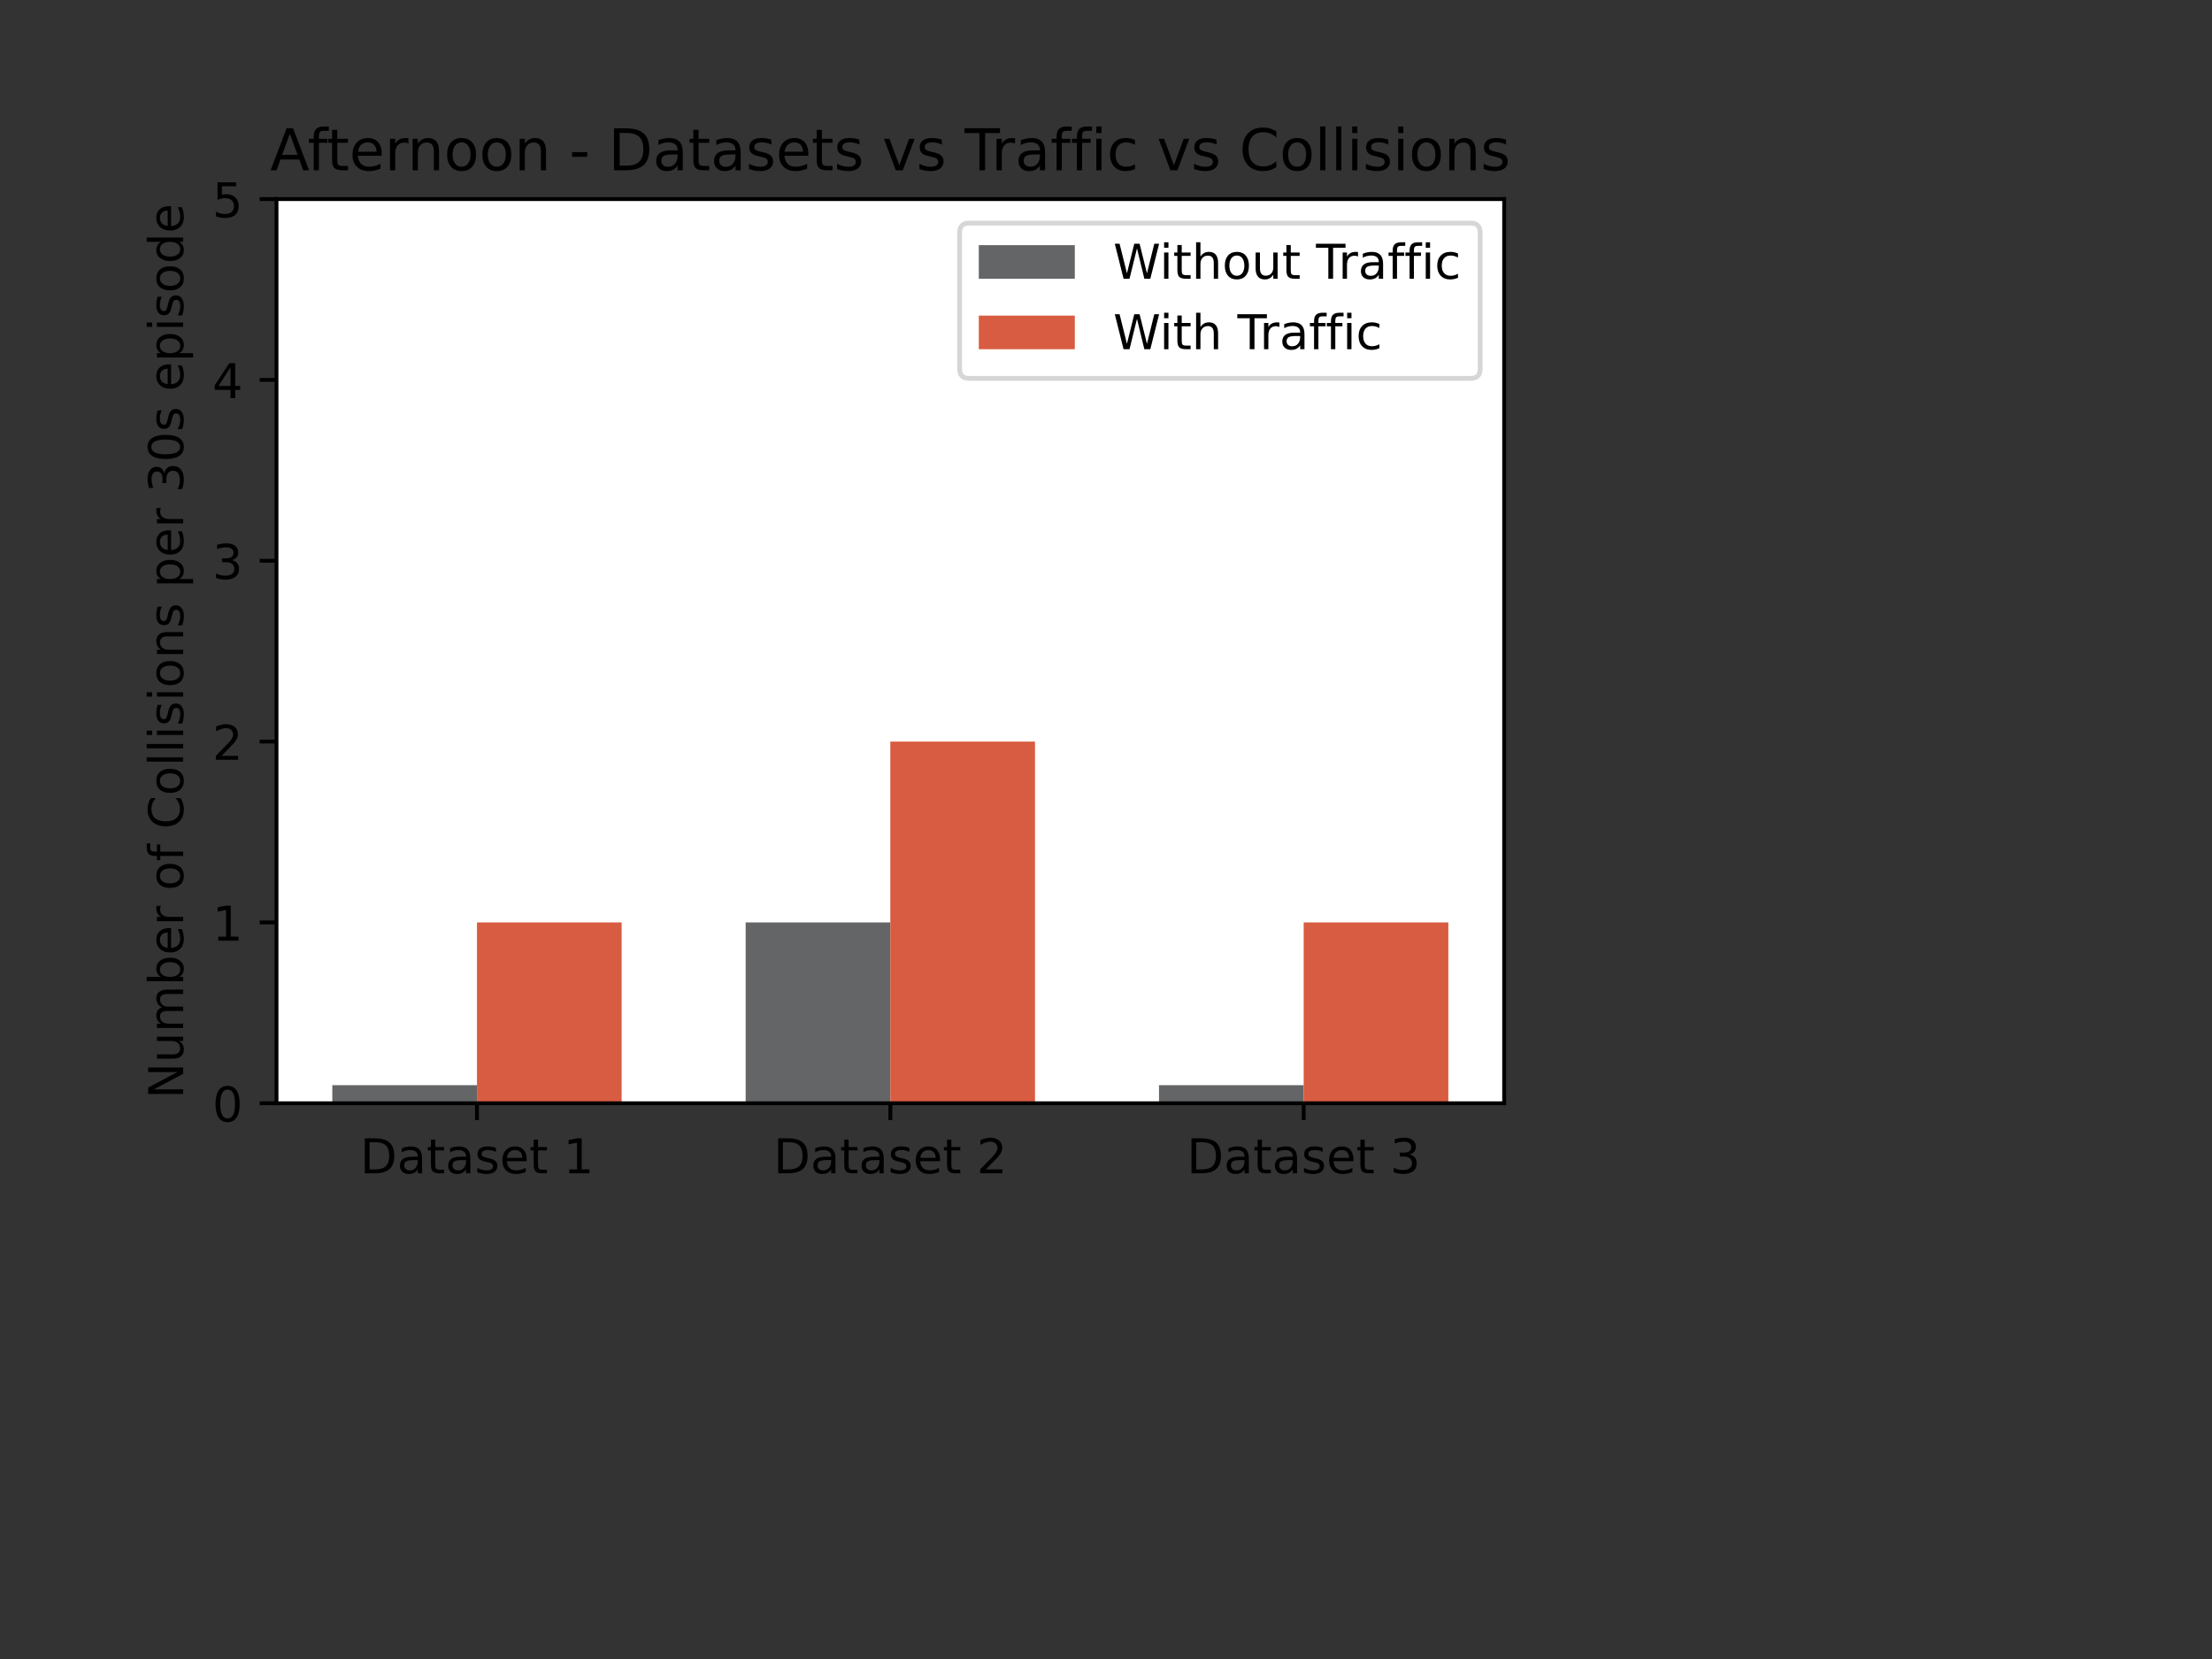 <?xml version="1.0" encoding="UTF-8" standalone="no"?>
<svg
   xmlns:dc="http://purl.org/dc/elements/1.1/"
   xmlns:cc="http://creativecommons.org/ns#"
   xmlns:rdf="http://www.w3.org/1999/02/22-rdf-syntax-ns#"
   xmlns:svg="http://www.w3.org/2000/svg"
   xmlns="http://www.w3.org/2000/svg"
   xmlns:xlink="http://www.w3.org/1999/xlink"
   xmlns:sodipodi="http://sodipodi.sourceforge.net/DTD/sodipodi-0.dtd"
   xmlns:inkscape="http://www.inkscape.org/namespaces/inkscape"
   inkscape:version="1.0 (1.0+r73+1)"
   sodipodi:docname="Afternoonwithtraffic.svg"
   id="svg492"
   width="460.8pt"
   viewBox="0 0 460.8 345.6"
   version="1.1"
   height="345.6pt">
  <rect x="0" y="0" width="460.8" height="345.6" fill="#333333" stroke="none"/>
  <sodipodi:namedview
     inkscape:current-layer="svg492"
     inkscape:window-maximized="1"
     inkscape:window-y="0"
     inkscape:window-x="0"
     inkscape:cy="178.22392"
     inkscape:cx="110.44591"
     inkscape:zoom="0.66297742"
     showgrid="false"
     id="namedview494"
     inkscape:window-height="850"
     inkscape:window-width="1600"
     inkscape:pageshadow="2"
     inkscape:pageopacity="0"
     guidetolerance="10"
     gridtolerance="10"
     objecttolerance="10"
     borderopacity="1"
     bordercolor="#666666"
     pagecolor="#ffffff" />
  <defs
     id="defs4">
    <style
       id="style2"
       type="text/css">
*{stroke-linecap:butt;stroke-linejoin:round;}
  </style>
  </defs>
  <g
     id="patch_1" />
  <g
     id="axes_1">
    <g
       id="patch_2">
      <path
         d="M 57.6,229.824 H 313.344 V 41.472 H 57.6 Z"
         style="fill:#ffffff"
         id="path9" />
    </g>
    <g
       id="patch_3">
      <path
         clip-path="url(#p18a39c33ed)"
         d="m 69.225,229.824 h 30.138 v -3.767 H 69.225 Z"
         style="fill:#646567"
         id="path12" />
    </g>
    <g
       id="patch_4">
      <path
         clip-path="url(#p18a39c33ed)"
         d="M 155.334,229.824 H 185.472 v -37.67 h -30.138 z"
         style="fill:#646567"
         id="path15" />
    </g>
    <g
       id="patch_5">
      <path
         clip-path="url(#p18a39c33ed)"
         d="m 241.443,229.824 h 30.138 v -3.767 h -30.138 z"
         style="fill:#646567"
         id="path18" />
    </g>
    <g
       id="patch_6">
      <path
         clip-path="url(#p18a39c33ed)"
         d="M 99.363,229.824 H 129.501 V 192.154 H 99.363 Z"
         style="fill:#d85c41"
         id="path21" />
    </g>
    <g
       id="patch_7">
      <path
         clip-path="url(#p18a39c33ed)"
         d="m 185.472,229.824 h 30.138 V 154.483 H 185.472 Z"
         style="fill:#d85c41"
         id="path24" />
    </g>
    <g
       id="patch_8">
      <path
         clip-path="url(#p18a39c33ed)"
         d="m 271.581,229.824 h 30.138 v -37.67 h -30.138 z"
         style="fill:#d85c41"
         id="path27" />
    </g>
    <g
       id="matplotlib.axis_1">
      <g
         id="xtick_1">
        <g
           id="line2d_1">
          <defs
             id="defs31">
            <path
               d="M 0,0 V 3.5"
               id="ma747440c29"
               style="stroke:#000000;stroke-width:0.8" />
          </defs>
          <g
             id="g35">
            <use
               style="stroke:#000000;stroke-width:0.8"
               x="99.363"
               xlink:href="#ma747440c29"
               y="229.824"
               id="use33"
               width="100%"
               height="100%" />
          </g>
        </g>
        <g
           id="text_1">
          <!-- Dataset 1 -->
          <defs
             id="defs45">
            <path
               d="M 19.672,64.797 V 8.109 H 31.594 q 15.094,0 22.094,6.828 7,6.844 7,21.594 0,14.641 -7,21.453 -7,6.812 -22.094,6.812 z M 9.812,72.906 h 20.266 q 21.188,0 31.094,-8.812 9.922,-8.812 9.922,-27.562 0,-18.859 -9.969,-27.703 Q 51.172,0 30.078,0 H 9.812 Z"
               id="DejaVuSans-68" />
            <path
               d="m 34.281,27.484 q -10.891,0 -15.094,-2.484 -4.203,-2.484 -4.203,-8.5 0,-4.781 3.156,-7.594 3.156,-2.797 8.562,-2.797 7.484,0 12,5.297 4.516,5.297 4.516,14.078 v 2 z m 17.922,3.719 V 0 H 43.219 v 8.297 q -3.078,-4.969 -7.672,-7.344 -4.594,-2.375 -11.234,-2.375 -8.391,0 -13.359,4.719 Q 6,8.016 6,15.922 q 0,9.219 6.172,13.906 6.188,4.688 18.438,4.688 H 43.219 v 0.891 q 0,6.203 -4.078,9.594 -4.078,3.391 -11.453,3.391 -4.688,0 -9.141,-1.125 -4.438,-1.125 -8.531,-3.375 v 8.312 q 4.922,1.906 9.562,2.844 Q 24.219,56 28.609,56 q 11.875,0 17.734,-6.156 5.859,-6.141 5.859,-18.641 z"
               id="DejaVuSans-97" />
            <path
               d="M 18.312,70.219 V 54.688 h 18.5 v -6.984 h -18.5 v -29.688 q 0,-6.688 1.828,-8.594 1.828,-1.906 7.453,-1.906 H 36.812 V 0 H 27.594 Q 17.188,0 13.234,3.875 9.281,7.766 9.281,18.016 v 29.688 H 2.688 V 54.688 h 6.594 v 15.531 z"
               id="DejaVuSans-116" />
            <path
               d="m 44.281,53.078 v -8.5 Q 40.484,46.531 36.375,47.5 q -4.094,0.984 -8.5,0.984 -6.688,0 -10.031,-2.047 Q 14.5,44.391 14.5,40.281 q 0,-3.125 2.391,-4.906 2.391,-1.781 9.625,-3.391 l 3.078,-0.688 Q 39.156,29.25 43.188,25.516 47.219,21.781 47.219,15.094 q 0,-7.625 -6.031,-12.078 -6.031,-4.438 -16.578,-4.438 -4.391,0 -9.156,0.859 Q 10.688,0.297 5.422,2 v 9.281 q 4.984,-2.594 9.812,-3.891 4.828,-1.281 9.578,-1.281 6.344,0 9.75,2.172 3.422,2.172 3.422,6.125 0,3.656 -2.469,5.609 -2.453,1.953 -10.812,3.766 l -3.125,0.734 q -8.344,1.75 -12.062,5.391 -3.703,3.641 -3.703,9.984 0,7.719 5.469,11.906 Q 16.75,56 26.812,56 q 4.969,0 9.359,-0.734 4.406,-0.719 8.109,-2.188 z"
               id="DejaVuSans-115" />
            <path
               d="m 56.203,29.594 v -4.391 h -41.312 q 0.594,-9.281 5.594,-14.141 5,-4.859 13.938,-4.859 5.172,0 10.031,1.266 4.859,1.266 9.656,3.812 v -8.5 q -4.844,-2.047 -9.922,-3.125 -5.078,-1.078 -10.297,-1.078 -13.094,0 -20.734,7.609 -7.641,7.625 -7.641,20.625 0,13.422 7.25,21.297 Q 20.016,56 32.328,56 q 11.031,0 17.453,-7.109 6.422,-7.094 6.422,-19.297 z m -8.984,2.641 q -0.094,7.359 -4.125,11.75 -4.031,4.406 -10.672,4.406 -7.516,0 -12.031,-4.25 -4.516,-4.25 -5.203,-11.969 z"
               id="DejaVuSans-101" />
            <path
               id="DejaVuSans-32"
               d="" />
            <path
               d="m 12.406,8.297 h 16.109 v 55.625 L 10.984,60.406 v 8.984 l 17.438,3.516 H 38.281 V 8.297 H 54.391 V 0 H 12.406 Z"
               id="DejaVuSans-49" />
          </defs>
          <g
             transform="matrix(0.1,0,0,-0.1,75.013,244.422)"
             id="g65">
            <use
               xlink:href="#DejaVuSans-68"
               id="use47"
               x="0"
               y="0"
               width="100%"
               height="100%" />
            <use
               x="77.002"
               xlink:href="#DejaVuSans-97"
               id="use49"
               y="0"
               width="100%"
               height="100%" />
            <use
               x="138.281"
               xlink:href="#DejaVuSans-116"
               id="use51"
               y="0"
               width="100%"
               height="100%" />
            <use
               x="177.49"
               xlink:href="#DejaVuSans-97"
               id="use53"
               y="0"
               width="100%"
               height="100%" />
            <use
               x="238.77"
               xlink:href="#DejaVuSans-115"
               id="use55"
               y="0"
               width="100%"
               height="100%" />
            <use
               x="290.869"
               xlink:href="#DejaVuSans-101"
               id="use57"
               y="0"
               width="100%"
               height="100%" />
            <use
               x="352.393"
               xlink:href="#DejaVuSans-116"
               id="use59"
               y="0"
               width="100%"
               height="100%" />
            <use
               x="391.602"
               xlink:href="#DejaVuSans-32"
               id="use61"
               y="0"
               width="100%"
               height="100%" />
            <use
               x="423.389"
               xlink:href="#DejaVuSans-49"
               id="use63"
               y="0"
               width="100%"
               height="100%" />
          </g>
        </g>
      </g>
      <g
         id="xtick_2">
        <g
           id="line2d_2">
          <g
             id="g71">
            <use
               style="stroke:#000000;stroke-width:0.8"
               x="185.472"
               xlink:href="#ma747440c29"
               y="229.824"
               id="use69"
               width="100%"
               height="100%" />
          </g>
        </g>
        <g
           id="text_2">
          <!-- Dataset 2 -->
          <defs
             id="defs75">
            <path
               d="M 19.188,8.297 H 53.609 V 0 H 7.328 v 8.297 q 5.609,5.812 15.297,15.594 9.703,9.797 12.188,12.641 4.734,5.312 6.609,9 1.891,3.688 1.891,7.25 0,5.812 -4.078,9.469 -4.078,3.672 -10.625,3.672 -4.641,0 -9.797,-1.609 -5.141,-1.609 -11,-4.891 v 9.969 Q 13.766,71.781 18.938,73 q 5.188,1.219 9.484,1.219 11.328,0 18.062,-5.672 6.734,-5.656 6.734,-15.125 0,-4.5 -1.688,-8.531 Q 49.859,40.875 45.406,35.406 44.188,33.984 37.641,27.219 31.109,20.453 19.188,8.297 Z"
               id="DejaVuSans-50" />
          </defs>
          <g
             transform="matrix(0.1,0,0,-0.1,161.122,244.422)"
             id="g95">
            <use
               xlink:href="#DejaVuSans-68"
               id="use77"
               x="0"
               y="0"
               width="100%"
               height="100%" />
            <use
               x="77.002"
               xlink:href="#DejaVuSans-97"
               id="use79"
               y="0"
               width="100%"
               height="100%" />
            <use
               x="138.281"
               xlink:href="#DejaVuSans-116"
               id="use81"
               y="0"
               width="100%"
               height="100%" />
            <use
               x="177.49"
               xlink:href="#DejaVuSans-97"
               id="use83"
               y="0"
               width="100%"
               height="100%" />
            <use
               x="238.77"
               xlink:href="#DejaVuSans-115"
               id="use85"
               y="0"
               width="100%"
               height="100%" />
            <use
               x="290.869"
               xlink:href="#DejaVuSans-101"
               id="use87"
               y="0"
               width="100%"
               height="100%" />
            <use
               x="352.393"
               xlink:href="#DejaVuSans-116"
               id="use89"
               y="0"
               width="100%"
               height="100%" />
            <use
               x="391.602"
               xlink:href="#DejaVuSans-32"
               id="use91"
               y="0"
               width="100%"
               height="100%" />
            <use
               x="423.389"
               xlink:href="#DejaVuSans-50"
               id="use93"
               y="0"
               width="100%"
               height="100%" />
          </g>
        </g>
      </g>
      <g
         id="xtick_3">
        <g
           id="line2d_3">
          <g
             id="g101">
            <use
               style="stroke:#000000;stroke-width:0.8"
               x="271.581"
               xlink:href="#ma747440c29"
               y="229.824"
               id="use99"
               width="100%"
               height="100%" />
          </g>
        </g>
        <g
           id="text_3">
          <!-- Dataset 3 -->
          <defs
             id="defs105">
            <path
               d="M 40.578,39.312 Q 47.656,37.797 51.625,33 q 3.984,-4.781 3.984,-11.812 0,-10.781 -7.422,-16.703 -7.422,-5.906 -21.094,-5.906 -4.578,0 -9.438,0.906 -4.859,0.906 -10.031,2.719 v 9.516 q 4.094,-2.391 8.969,-3.609 4.891,-1.219 10.219,-1.219 9.266,0 14.125,3.656 4.859,3.656 4.859,10.641 0,6.453 -4.516,10.078 -4.516,3.641 -12.562,3.641 h -8.5 v 8.109 h 8.891 q 7.266,0 11.125,2.906 3.859,2.906 3.859,8.375 0,5.609 -3.984,8.609 -3.969,3.016 -11.391,3.016 -4.062,0 -8.703,-0.891 Q 15.375,64.156 9.812,62.312 v 8.781 q 5.625,1.562 10.531,2.344 4.906,0.781 9.25,0.781 11.234,0 17.766,-5.109 6.547,-5.094 6.547,-13.781 0,-6.062 -3.469,-10.234 -3.469,-4.172 -9.859,-5.781 z"
               id="DejaVuSans-51" />
          </defs>
          <g
             transform="matrix(0.1,0,0,-0.1,247.231,244.422)"
             id="g125">
            <use
               xlink:href="#DejaVuSans-68"
               id="use107"
               x="0"
               y="0"
               width="100%"
               height="100%" />
            <use
               x="77.002"
               xlink:href="#DejaVuSans-97"
               id="use109"
               y="0"
               width="100%"
               height="100%" />
            <use
               x="138.281"
               xlink:href="#DejaVuSans-116"
               id="use111"
               y="0"
               width="100%"
               height="100%" />
            <use
               x="177.49"
               xlink:href="#DejaVuSans-97"
               id="use113"
               y="0"
               width="100%"
               height="100%" />
            <use
               x="238.77"
               xlink:href="#DejaVuSans-115"
               id="use115"
               y="0"
               width="100%"
               height="100%" />
            <use
               x="290.869"
               xlink:href="#DejaVuSans-101"
               id="use117"
               y="0"
               width="100%"
               height="100%" />
            <use
               x="352.393"
               xlink:href="#DejaVuSans-116"
               id="use119"
               y="0"
               width="100%"
               height="100%" />
            <use
               x="391.602"
               xlink:href="#DejaVuSans-32"
               id="use121"
               y="0"
               width="100%"
               height="100%" />
            <use
               x="423.389"
               xlink:href="#DejaVuSans-51"
               id="use123"
               y="0"
               width="100%"
               height="100%" />
          </g>
        </g>
      </g>
    </g>
    <g
       id="matplotlib.axis_2">
      <g
         id="ytick_1">
        <g
           id="line2d_4">
          <defs
             id="defs131">
            <path
               d="M 0,0 H -3.5"
               id="mdde07f1027"
               style="stroke:#000000;stroke-width:0.8" />
          </defs>
          <g
             id="g135">
            <use
               style="stroke:#000000;stroke-width:0.8"
               x="57.6"
               xlink:href="#mdde07f1027"
               y="229.824"
               id="use133"
               width="100%"
               height="100%" />
          </g>
        </g>
        <g
           id="text_4">
          <!-- 0 -->
          <defs
             id="defs139">
            <path
               d="m 31.781,66.406 q -7.609,0 -11.453,-7.5 Q 16.5,51.422 16.5,36.375 q 0,-14.984 3.828,-22.484 3.844,-7.5 11.453,-7.5 7.672,0 11.5,7.5 3.844,7.5 3.844,22.484 0,15.047 -3.844,22.531 -3.828,7.5 -11.5,7.5 z m 0,7.812 q 12.266,0 18.734,-9.703 6.469,-9.688 6.469,-28.141 0,-18.406 -6.469,-28.109 -6.469,-9.688 -18.734,-9.688 -12.25,0 -18.719,9.688 Q 6.594,17.969 6.594,36.375 q 0,18.453 6.469,28.141 6.469,9.703 18.719,9.703 z"
               id="DejaVuSans-48" />
          </defs>
          <g
             transform="matrix(0.1,0,0,-0.1,44.237,233.623)"
             id="g143">
            <use
               xlink:href="#DejaVuSans-48"
               id="use141"
               x="0"
               y="0"
               width="100%"
               height="100%" />
          </g>
        </g>
      </g>
      <g
         id="ytick_2">
        <g
           id="line2d_5">
          <g
             id="g149">
            <use
               style="stroke:#000000;stroke-width:0.8"
               x="57.6"
               xlink:href="#mdde07f1027"
               y="192.154"
               id="use147"
               width="100%"
               height="100%" />
          </g>
        </g>
        <g
           id="text_5">
          <!-- 1 -->
          <g
             transform="matrix(0.1,0,0,-0.1,44.237,195.953)"
             id="g154">
            <use
               xlink:href="#DejaVuSans-49"
               id="use152"
               x="0"
               y="0"
               width="100%"
               height="100%" />
          </g>
        </g>
      </g>
      <g
         id="ytick_3">
        <g
           id="line2d_6">
          <g
             id="g160">
            <use
               style="stroke:#000000;stroke-width:0.8"
               x="57.6"
               xlink:href="#mdde07f1027"
               y="154.483"
               id="use158"
               width="100%"
               height="100%" />
          </g>
        </g>
        <g
           id="text_6">
          <!-- 2 -->
          <g
             transform="matrix(0.1,0,0,-0.1,44.237,158.282)"
             id="g165">
            <use
               xlink:href="#DejaVuSans-50"
               id="use163"
               x="0"
               y="0"
               width="100%"
               height="100%" />
          </g>
        </g>
      </g>
      <g
         id="ytick_4">
        <g
           id="line2d_7">
          <g
             id="g171">
            <use
               style="stroke:#000000;stroke-width:0.8"
               x="57.6"
               xlink:href="#mdde07f1027"
               y="116.813"
               id="use169"
               width="100%"
               height="100%" />
          </g>
        </g>
        <g
           id="text_7">
          <!-- 3 -->
          <g
             transform="matrix(0.1,0,0,-0.1,44.237,120.612)"
             id="g176">
            <use
               xlink:href="#DejaVuSans-51"
               id="use174"
               x="0"
               y="0"
               width="100%"
               height="100%" />
          </g>
        </g>
      </g>
      <g
         id="ytick_5">
        <g
           id="line2d_8">
          <g
             id="g182">
            <use
               style="stroke:#000000;stroke-width:0.8"
               x="57.6"
               xlink:href="#mdde07f1027"
               y="79.142"
               id="use180"
               width="100%"
               height="100%" />
          </g>
        </g>
        <g
           id="text_8">
          <!-- 4 -->
          <defs
             id="defs186">
            <path
               d="M 37.797,64.312 12.891,25.391 h 24.906 z m -2.594,8.594 h 12.406 V 25.391 h 10.406 V 17.188 H 47.609 V 0 h -9.812 V 17.188 H 4.891 v 9.516 z"
               id="DejaVuSans-52" />
          </defs>
          <g
             transform="matrix(0.1,0,0,-0.1,44.237,82.942)"
             id="g190">
            <use
               xlink:href="#DejaVuSans-52"
               id="use188"
               x="0"
               y="0"
               width="100%"
               height="100%" />
          </g>
        </g>
      </g>
      <g
         id="ytick_6">
        <g
           id="line2d_9">
          <g
             id="g196">
            <use
               style="stroke:#000000;stroke-width:0.8"
               x="57.6"
               xlink:href="#mdde07f1027"
               y="41.472"
               id="use194"
               width="100%"
               height="100%" />
          </g>
        </g>
        <g
           id="text_9">
          <!-- 5 -->
          <defs
             id="defs200">
            <path
               d="m 10.797,72.906 h 38.719 v -8.312 h -29.688 V 46.734 q 2.141,0.734 4.281,1.094 2.156,0.359 4.312,0.359 Q 40.625,48.188 47.75,41.5 54.891,34.812 54.891,23.391 54.891,11.625 47.562,5.094 40.234,-1.422 26.906,-1.422 q -4.594,0 -9.359,0.781 -4.75,0.781 -9.828,2.344 V 11.625 q 4.391,-2.391 9.078,-3.562 4.688,-1.172 9.906,-1.172 8.453,0 13.375,4.438 4.938,4.438 4.938,12.062 0,7.609 -4.938,12.047 -4.922,4.453 -13.375,4.453 -3.953,0 -7.891,-0.875 -3.922,-0.875 -8.016,-2.734 z"
               id="DejaVuSans-53" />
          </defs>
          <g
             transform="matrix(0.1,0,0,-0.1,44.237,45.271)"
             id="g204">
            <use
               xlink:href="#DejaVuSans-53"
               id="use202"
               x="0"
               y="0"
               width="100%"
               height="100%" />
          </g>
        </g>
      </g>
      <g
         id="text_10">
        <!-- Number of Collisions per 30s episode -->
        <defs
           id="defs221">
          <path
             d="M 9.812,72.906 H 23.094 L 55.422,11.922 V 72.906 h 9.562 V 0 h -13.281 l -32.312,60.984 V 0 H 9.812 Z"
             id="DejaVuSans-78" />
          <path
             d="M 8.5,21.578 V 54.688 h 8.984 V 21.922 q 0,-7.766 3.016,-11.656 3.031,-3.875 9.094,-3.875 7.266,0 11.484,4.641 4.234,4.641 4.234,12.656 v 31 h 8.984 V 0 H 45.312 V 8.406 Q 42.047,3.422 37.719,1 33.406,-1.422 27.688,-1.422 18.266,-1.422 13.375,4.438 8.5,10.297 8.5,21.578 Z M 31.109,56 Z"
             id="DejaVuSans-117" />
          <path
             d="M 52,44.188 Q 55.375,50.25 60.062,53.125 64.75,56 71.094,56 q 8.547,0 13.188,-5.984 4.641,-5.969 4.641,-17 V 0 h -9.031 v 32.719 q 0,7.859 -2.797,11.656 -2.781,3.812 -8.484,3.812 -6.984,0 -11.047,-4.641 -4.047,-4.625 -4.047,-12.641 V 0 h -9.031 v 32.719 q 0,7.906 -2.781,11.688 -2.781,3.781 -8.594,3.781 -6.891,0 -10.953,-4.656 -4.047,-4.656 -4.047,-12.625 V 0 h -9.031 v 54.688 h 9.031 v -8.5 q 3.078,5.031 7.375,7.422 Q 29.781,56 35.688,56 41.656,56 45.828,52.969 50,49.953 52,44.188 Z"
             id="DejaVuSans-109" />
          <path
             d="m 48.688,27.297 q 0,9.906 -4.078,15.547 -4.078,5.641 -11.203,5.641 -7.141,0 -11.219,-5.641 -4.078,-5.641 -4.078,-15.547 0,-9.906 4.078,-15.547 4.078,-5.641 11.219,-5.641 7.125,0 11.203,5.641 4.078,5.641 4.078,15.547 z m -30.578,19.094 q 2.844,4.875 7.156,7.234 Q 29.594,56 35.594,56 q 9.969,0 16.188,-7.906 6.234,-7.906 6.234,-20.797 0,-12.891 -6.234,-20.812 -6.219,-7.906 -16.188,-7.906 -6,0 -10.328,2.375 -4.312,2.375 -7.156,7.25 V 0 h -9.031 v 75.984 h 9.031 z"
             id="DejaVuSans-98" />
          <path
             d="m 41.109,46.297 q -1.516,0.875 -3.297,1.281 Q 36.031,48 33.891,48 26.266,48 22.188,43.047 18.109,38.094 18.109,28.812 V 0 h -9.031 v 54.688 h 9.031 v -8.5 q 2.844,4.984 7.375,7.391 Q 30.031,56 36.531,56 q 0.922,0 2.047,-0.125 1.125,-0.109 2.484,-0.359 z"
             id="DejaVuSans-114" />
          <path
             d="m 30.609,48.391 q -7.219,0 -11.422,-5.641 -4.203,-5.641 -4.203,-15.453 0,-9.812 4.172,-15.453 4.188,-5.641 11.453,-5.641 7.188,0 11.375,5.656 4.203,5.672 4.203,15.438 0,9.719 -4.203,15.406 -4.188,5.688 -11.375,5.688 z m 0,7.609 q 11.719,0 18.406,-7.625 6.703,-7.609 6.703,-21.078 0,-13.422 -6.703,-21.078 -6.688,-7.641 -18.406,-7.641 -11.766,0 -18.438,7.641 -6.656,7.656 -6.656,21.078 0,13.469 6.656,21.078 Q 18.844,56 30.609,56 Z"
             id="DejaVuSans-111" />
          <path
             d="M 37.109,75.984 V 68.5 h -8.594 q -4.828,0 -6.719,-1.953 -1.875,-1.953 -1.875,-7.031 V 54.688 H 34.719 V 47.703 H 19.922 V 0 h -9.031 V 47.703 H 2.297 V 54.688 h 8.594 V 58.5 q 0,9.125 4.25,13.297 4.25,4.188 13.469,4.188 z"
             id="DejaVuSans-102" />
          <path
             d="M 64.406,67.281 V 56.891 q -4.984,4.641 -10.625,6.922 -5.641,2.297 -11.984,2.297 -12.5,0 -19.141,-7.641 -6.641,-7.641 -6.641,-22.094 0,-14.406 6.641,-22.047 Q 29.297,6.688 41.797,6.688 q 6.344,0 11.984,2.297 5.641,2.297 10.625,6.938 V 5.609 Q 59.234,2.094 53.438,0.328 q -5.781,-1.75 -12.219,-1.75 -16.562,0 -26.094,10.125 Q 5.609,18.844 5.609,36.375 q 0,17.578 9.516,27.703 9.531,10.141 26.094,10.141 6.531,0 12.312,-1.734 5.797,-1.734 10.875,-5.203 z"
             id="DejaVuSans-67" />
          <path
             d="M 9.422,75.984 H 18.406 V 0 H 9.422 Z"
             id="DejaVuSans-108" />
          <path
             d="M 9.422,54.688 H 18.406 V 0 H 9.422 Z m 0,21.297 H 18.406 V 64.594 H 9.422 Z"
             id="DejaVuSans-105" />
          <path
             d="M 54.891,33.016 V 0 H 45.906 v 32.719 q 0,7.766 -3.031,11.609 -3.031,3.859 -9.078,3.859 -7.281,0 -11.484,-4.641 -4.203,-4.625 -4.203,-12.641 V 0 h -9.031 v 54.688 h 9.031 v -8.5 q 3.234,4.938 7.594,7.375 4.375,2.438 10.094,2.438 9.422,0 14.25,-5.828 4.844,-5.828 4.844,-17.156 z"
             id="DejaVuSans-110" />
          <path
             d="m 18.109,8.203 v -29 H 9.078 V 54.688 h 9.031 v -8.297 q 2.844,4.875 7.156,7.234 Q 29.594,56 35.594,56 q 9.969,0 16.188,-7.906 6.234,-7.906 6.234,-20.797 0,-12.891 -6.234,-20.812 -6.219,-7.906 -16.188,-7.906 -6,0 -10.328,2.375 -4.312,2.375 -7.156,7.25 z M 48.688,27.297 q 0,9.906 -4.078,15.547 -4.078,5.641 -11.203,5.641 -7.141,0 -11.219,-5.641 -4.078,-5.641 -4.078,-15.547 0,-9.906 4.078,-15.547 4.078,-5.641 11.219,-5.641 7.125,0 11.203,5.641 4.078,5.641 4.078,15.547 z"
             id="DejaVuSans-112" />
          <path
             d="m 45.406,46.391 v 29.594 h 8.984 V 0 H 45.406 v 8.203 q -2.828,-4.875 -7.156,-7.25 -4.312,-2.375 -10.375,-2.375 -9.906,0 -16.141,7.906 -6.219,7.922 -6.219,20.812 0,12.891 6.219,20.797 Q 17.969,56 27.875,56 q 6.062,0 10.375,-2.375 4.328,-2.359 7.156,-7.234 z M 14.797,27.297 q 0,-9.906 4.078,-15.547 4.078,-5.641 11.203,-5.641 7.125,0 11.219,5.641 4.109,5.641 4.109,15.547 0,9.906 -4.109,15.547 -4.094,5.641 -11.219,5.641 -7.125,0 -11.203,-5.641 -4.078,-5.641 -4.078,-15.547 z"
             id="DejaVuSans-100" />
        </defs>
        <g
           transform="matrix(0,-0.1,-0.1,0,38.158,228.871)"
           id="g295">
          <use
             xlink:href="#DejaVuSans-78"
             id="use223"
             x="0"
             y="0"
             width="100%"
             height="100%" />
          <use
             x="74.805"
             xlink:href="#DejaVuSans-117"
             id="use225"
             y="0"
             width="100%"
             height="100%" />
          <use
             x="138.184"
             xlink:href="#DejaVuSans-109"
             id="use227"
             y="0"
             width="100%"
             height="100%" />
          <use
             x="235.596"
             xlink:href="#DejaVuSans-98"
             id="use229"
             y="0"
             width="100%"
             height="100%" />
          <use
             x="299.072"
             xlink:href="#DejaVuSans-101"
             id="use231"
             y="0"
             width="100%"
             height="100%" />
          <use
             x="360.596"
             xlink:href="#DejaVuSans-114"
             id="use233"
             y="0"
             width="100%"
             height="100%" />
          <use
             x="401.709"
             xlink:href="#DejaVuSans-32"
             id="use235"
             y="0"
             width="100%"
             height="100%" />
          <use
             x="433.496"
             xlink:href="#DejaVuSans-111"
             id="use237"
             y="0"
             width="100%"
             height="100%" />
          <use
             x="494.678"
             xlink:href="#DejaVuSans-102"
             id="use239"
             y="0"
             width="100%"
             height="100%" />
          <use
             x="529.883"
             xlink:href="#DejaVuSans-32"
             id="use241"
             y="0"
             width="100%"
             height="100%" />
          <use
             x="561.67"
             xlink:href="#DejaVuSans-67"
             id="use243"
             y="0"
             width="100%"
             height="100%" />
          <use
             x="631.494"
             xlink:href="#DejaVuSans-111"
             id="use245"
             y="0"
             width="100%"
             height="100%" />
          <use
             x="692.676"
             xlink:href="#DejaVuSans-108"
             id="use247"
             y="0"
             width="100%"
             height="100%" />
          <use
             x="720.459"
             xlink:href="#DejaVuSans-108"
             id="use249"
             y="0"
             width="100%"
             height="100%" />
          <use
             x="748.242"
             xlink:href="#DejaVuSans-105"
             id="use251"
             y="0"
             width="100%"
             height="100%" />
          <use
             x="776.025"
             xlink:href="#DejaVuSans-115"
             id="use253"
             y="0"
             width="100%"
             height="100%" />
          <use
             x="828.125"
             xlink:href="#DejaVuSans-105"
             id="use255"
             y="0"
             width="100%"
             height="100%" />
          <use
             x="855.908"
             xlink:href="#DejaVuSans-111"
             id="use257"
             y="0"
             width="100%"
             height="100%" />
          <use
             x="917.09"
             xlink:href="#DejaVuSans-110"
             id="use259"
             y="0"
             width="100%"
             height="100%" />
          <use
             x="980.469"
             xlink:href="#DejaVuSans-115"
             id="use261"
             y="0"
             width="100%"
             height="100%" />
          <use
             x="1032.568"
             xlink:href="#DejaVuSans-32"
             id="use263"
             y="0"
             width="100%"
             height="100%" />
          <use
             x="1064.355"
             xlink:href="#DejaVuSans-112"
             id="use265"
             y="0"
             width="100%"
             height="100%" />
          <use
             x="1127.832"
             xlink:href="#DejaVuSans-101"
             id="use267"
             y="0"
             width="100%"
             height="100%" />
          <use
             x="1189.355"
             xlink:href="#DejaVuSans-114"
             id="use269"
             y="0"
             width="100%"
             height="100%" />
          <use
             x="1230.469"
             xlink:href="#DejaVuSans-32"
             id="use271"
             y="0"
             width="100%"
             height="100%" />
          <use
             x="1262.256"
             xlink:href="#DejaVuSans-51"
             id="use273"
             y="0"
             width="100%"
             height="100%" />
          <use
             x="1325.879"
             xlink:href="#DejaVuSans-48"
             id="use275"
             y="0"
             width="100%"
             height="100%" />
          <use
             x="1389.502"
             xlink:href="#DejaVuSans-115"
             id="use277"
             y="0"
             width="100%"
             height="100%" />
          <use
             x="1441.602"
             xlink:href="#DejaVuSans-32"
             id="use279"
             y="0"
             width="100%"
             height="100%" />
          <use
             x="1473.389"
             xlink:href="#DejaVuSans-101"
             id="use281"
             y="0"
             width="100%"
             height="100%" />
          <use
             x="1534.912"
             xlink:href="#DejaVuSans-112"
             id="use283"
             y="0"
             width="100%"
             height="100%" />
          <use
             x="1598.389"
             xlink:href="#DejaVuSans-105"
             id="use285"
             y="0"
             width="100%"
             height="100%" />
          <use
             x="1626.172"
             xlink:href="#DejaVuSans-115"
             id="use287"
             y="0"
             width="100%"
             height="100%" />
          <use
             x="1678.272"
             xlink:href="#DejaVuSans-111"
             id="use289"
             y="0"
             width="100%"
             height="100%" />
          <use
             x="1739.453"
             xlink:href="#DejaVuSans-100"
             id="use291"
             y="0"
             width="100%"
             height="100%" />
          <use
             x="1802.93"
             xlink:href="#DejaVuSans-101"
             id="use293"
             y="0"
             width="100%"
             height="100%" />
        </g>
      </g>
    </g>
    <g
       id="patch_9">
      <path
         d="M 57.6,229.824 V 41.472"
         style="fill:none;stroke:#000000;stroke-width:0.8;stroke-linecap:square;stroke-linejoin:miter"
         id="path299" />
    </g>
    <g
       id="patch_10">
      <path
         d="M 313.344,229.824 V 41.472"
         style="fill:none;stroke:#000000;stroke-width:0.8;stroke-linecap:square;stroke-linejoin:miter"
         id="path302" />
    </g>
    <g
       id="patch_11">
      <path
         d="M 57.6,229.824 H 313.344"
         style="fill:none;stroke:#000000;stroke-width:0.8;stroke-linecap:square;stroke-linejoin:miter"
         id="path305" />
    </g>
    <g
       id="patch_12">
      <path
         d="M 57.6,41.472 H 313.344"
         style="fill:none;stroke:#000000;stroke-width:0.8;stroke-linecap:square;stroke-linejoin:miter"
         id="path308" />
    </g>
    <g
       id="text_11">
      <!-- Afternoon - Datasets vs Traffic vs Collisions -->
      <defs
         id="defs316">
        <path
           d="M 34.188,63.188 20.797,26.906 h 26.812 z m -5.578,9.719 h 11.188 L 67.578,0 h -10.25 L 50.688,18.703 H 17.828 L 11.188,0 H 0.781 Z"
           id="DejaVuSans-65" />
        <path
           d="m 4.891,31.391 h 26.312 v -8 h -26.312 z"
           id="DejaVuSans-45" />
        <path
           d="M 2.984,54.688 H 12.5 L 29.594,8.797 46.688,54.688 h 9.516 L 35.688,0 H 23.484 Z"
           id="DejaVuSans-118" />
        <path
           d="M -0.297,72.906 H 61.375 v -8.312 H 35.5 V 0 H 25.594 V 64.594 H -0.297 Z"
           id="DejaVuSans-84" />
        <path
           d="M 48.781,52.594 V 44.188 q -3.812,2.109 -7.641,3.156 -3.828,1.047 -7.734,1.047 -8.75,0 -13.594,-5.547 -4.828,-5.531 -4.828,-15.547 0,-10.016 4.828,-15.562 4.844,-5.531 13.594,-5.531 3.906,0 7.734,1.047 3.828,1.047 7.641,3.156 v -8.312 q -3.766,-1.75 -7.797,-2.625 -4.016,-0.891 -8.562,-0.891 -12.359,0 -19.641,7.766 -7.266,7.766 -7.266,20.953 0,13.375 7.344,21.031 Q 20.219,56 33.016,56 q 4.141,0 8.094,-0.859 3.953,-0.844 7.672,-2.547 z"
           id="DejaVuSans-99" />
      </defs>
      <g
         transform="matrix(0.12,0,0,-0.12,56.277,35.472)"
         id="g408">
        <use
           xlink:href="#DejaVuSans-65"
           id="use318"
           x="0"
           y="0"
           width="100%"
           height="100%" />
        <use
           x="64.783"
           xlink:href="#DejaVuSans-102"
           id="use320"
           y="0"
           width="100%"
           height="100%" />
        <use
           x="98.238"
           xlink:href="#DejaVuSans-116"
           id="use322"
           y="0"
           width="100%"
           height="100%" />
        <use
           x="137.447"
           xlink:href="#DejaVuSans-101"
           id="use324"
           y="0"
           width="100%"
           height="100%" />
        <use
           x="198.971"
           xlink:href="#DejaVuSans-114"
           id="use326"
           y="0"
           width="100%"
           height="100%" />
        <use
           x="238.334"
           xlink:href="#DejaVuSans-110"
           id="use328"
           y="0"
           width="100%"
           height="100%" />
        <use
           x="301.713"
           xlink:href="#DejaVuSans-111"
           id="use330"
           y="0"
           width="100%"
           height="100%" />
        <use
           x="362.895"
           xlink:href="#DejaVuSans-111"
           id="use332"
           y="0"
           width="100%"
           height="100%" />
        <use
           x="424.076"
           xlink:href="#DejaVuSans-110"
           id="use334"
           y="0"
           width="100%"
           height="100%" />
        <use
           x="487.455"
           xlink:href="#DejaVuSans-32"
           id="use336"
           y="0"
           width="100%"
           height="100%" />
        <use
           x="519.242"
           xlink:href="#DejaVuSans-45"
           id="use338"
           y="0"
           width="100%"
           height="100%" />
        <use
           x="555.326"
           xlink:href="#DejaVuSans-32"
           id="use340"
           y="0"
           width="100%"
           height="100%" />
        <use
           x="587.113"
           xlink:href="#DejaVuSans-68"
           id="use342"
           y="0"
           width="100%"
           height="100%" />
        <use
           x="664.115"
           xlink:href="#DejaVuSans-97"
           id="use344"
           y="0"
           width="100%"
           height="100%" />
        <use
           x="725.395"
           xlink:href="#DejaVuSans-116"
           id="use346"
           y="0"
           width="100%"
           height="100%" />
        <use
           x="764.604"
           xlink:href="#DejaVuSans-97"
           id="use348"
           y="0"
           width="100%"
           height="100%" />
        <use
           x="825.883"
           xlink:href="#DejaVuSans-115"
           id="use350"
           y="0"
           width="100%"
           height="100%" />
        <use
           x="877.982"
           xlink:href="#DejaVuSans-101"
           id="use352"
           y="0"
           width="100%"
           height="100%" />
        <use
           x="939.506"
           xlink:href="#DejaVuSans-116"
           id="use354"
           y="0"
           width="100%"
           height="100%" />
        <use
           x="978.715"
           xlink:href="#DejaVuSans-115"
           id="use356"
           y="0"
           width="100%"
           height="100%" />
        <use
           x="1030.814"
           xlink:href="#DejaVuSans-32"
           id="use358"
           y="0"
           width="100%"
           height="100%" />
        <use
           x="1062.602"
           xlink:href="#DejaVuSans-118"
           id="use360"
           y="0"
           width="100%"
           height="100%" />
        <use
           x="1121.781"
           xlink:href="#DejaVuSans-115"
           id="use362"
           y="0"
           width="100%"
           height="100%" />
        <use
           x="1173.881"
           xlink:href="#DejaVuSans-32"
           id="use364"
           y="0"
           width="100%"
           height="100%" />
        <use
           x="1205.668"
           xlink:href="#DejaVuSans-84"
           id="use366"
           y="0"
           width="100%"
           height="100%" />
        <use
           x="1252.002"
           xlink:href="#DejaVuSans-114"
           id="use368"
           y="0"
           width="100%"
           height="100%" />
        <use
           x="1293.115"
           xlink:href="#DejaVuSans-97"
           id="use370"
           y="0"
           width="100%"
           height="100%" />
        <use
           x="1354.395"
           xlink:href="#DejaVuSans-102"
           id="use372"
           y="0"
           width="100%"
           height="100%" />
        <use
           x="1389.6"
           xlink:href="#DejaVuSans-102"
           id="use374"
           y="0"
           width="100%"
           height="100%" />
        <use
           x="1424.805"
           xlink:href="#DejaVuSans-105"
           id="use376"
           y="0"
           width="100%"
           height="100%" />
        <use
           x="1452.588"
           xlink:href="#DejaVuSans-99"
           id="use378"
           y="0"
           width="100%"
           height="100%" />
        <use
           x="1507.568"
           xlink:href="#DejaVuSans-32"
           id="use380"
           y="0"
           width="100%"
           height="100%" />
        <use
           x="1539.355"
           xlink:href="#DejaVuSans-118"
           id="use382"
           y="0"
           width="100%"
           height="100%" />
        <use
           x="1598.535"
           xlink:href="#DejaVuSans-115"
           id="use384"
           y="0"
           width="100%"
           height="100%" />
        <use
           x="1650.635"
           xlink:href="#DejaVuSans-32"
           id="use386"
           y="0"
           width="100%"
           height="100%" />
        <use
           x="1682.422"
           xlink:href="#DejaVuSans-67"
           id="use388"
           y="0"
           width="100%"
           height="100%" />
        <use
           x="1752.246"
           xlink:href="#DejaVuSans-111"
           id="use390"
           y="0"
           width="100%"
           height="100%" />
        <use
           x="1813.428"
           xlink:href="#DejaVuSans-108"
           id="use392"
           y="0"
           width="100%"
           height="100%" />
        <use
           x="1841.211"
           xlink:href="#DejaVuSans-108"
           id="use394"
           y="0"
           width="100%"
           height="100%" />
        <use
           x="1868.994"
           xlink:href="#DejaVuSans-105"
           id="use396"
           y="0"
           width="100%"
           height="100%" />
        <use
           x="1896.777"
           xlink:href="#DejaVuSans-115"
           id="use398"
           y="0"
           width="100%"
           height="100%" />
        <use
           x="1948.877"
           xlink:href="#DejaVuSans-105"
           id="use400"
           y="0"
           width="100%"
           height="100%" />
        <use
           x="1976.66"
           xlink:href="#DejaVuSans-111"
           id="use402"
           y="0"
           width="100%"
           height="100%" />
        <use
           x="2037.842"
           xlink:href="#DejaVuSans-110"
           id="use404"
           y="0"
           width="100%"
           height="100%" />
        <use
           x="2101.221"
           xlink:href="#DejaVuSans-115"
           id="use406"
           y="0"
           width="100%"
           height="100%" />
      </g>
    </g>
    <g
       id="legend_1">
      <g
         id="patch_13">
        <path
           d="M 201.902,78.828 H 306.344 q 2,0 2,-2 V 48.472 q 0,-2 -2,-2 H 201.902 q -2,0 -2,2 v 28.356 q 0,2 2,2 z"
           style="opacity:0.8;fill:#ffffff;stroke:#cccccc;stroke-linejoin:miter"
           id="path411" />
      </g>
      <g
         id="patch_14">
        <path
           d="m 203.902,58.07 h 20 v -7 h -20 z"
           style="fill:#646567"
           id="path414" />
      </g>
      <g
         id="text_12">
        <!-- Without Traffic -->
        <defs
           id="defs419">
          <path
             d="m 3.328,72.906 h 9.953 l 15.328,-61.625 15.281,61.625 h 11.094 l 15.328,-61.625 15.281,61.625 H 95.609 L 77.297,0 H 64.891 L 49.516,63.281 33.984,0 h -12.406 z"
             id="DejaVuSans-87" />
          <path
             d="M 54.891,33.016 V 0 H 45.906 v 32.719 q 0,7.766 -3.031,11.609 -3.031,3.859 -9.078,3.859 -7.281,0 -11.484,-4.641 -4.203,-4.625 -4.203,-12.641 V 0 h -9.031 v 75.984 h 9.031 V 46.188 q 3.234,4.938 7.594,7.375 4.375,2.438 10.094,2.438 9.422,0 14.25,-5.828 4.844,-5.828 4.844,-17.156 z"
             id="DejaVuSans-104" />
        </defs>
        <g
           transform="matrix(0.1,0,0,-0.1,231.902,58.07)"
           id="g451">
          <use
             xlink:href="#DejaVuSans-87"
             id="use421"
             x="0"
             y="0"
             width="100%"
             height="100%" />
          <use
             x="96.627"
             xlink:href="#DejaVuSans-105"
             id="use423"
             y="0"
             width="100%"
             height="100%" />
          <use
             x="124.41"
             xlink:href="#DejaVuSans-116"
             id="use425"
             y="0"
             width="100%"
             height="100%" />
          <use
             x="163.619"
             xlink:href="#DejaVuSans-104"
             id="use427"
             y="0"
             width="100%"
             height="100%" />
          <use
             x="226.998"
             xlink:href="#DejaVuSans-111"
             id="use429"
             y="0"
             width="100%"
             height="100%" />
          <use
             x="288.18"
             xlink:href="#DejaVuSans-117"
             id="use431"
             y="0"
             width="100%"
             height="100%" />
          <use
             x="351.559"
             xlink:href="#DejaVuSans-116"
             id="use433"
             y="0"
             width="100%"
             height="100%" />
          <use
             x="390.768"
             xlink:href="#DejaVuSans-32"
             id="use435"
             y="0"
             width="100%"
             height="100%" />
          <use
             x="422.555"
             xlink:href="#DejaVuSans-84"
             id="use437"
             y="0"
             width="100%"
             height="100%" />
          <use
             x="468.889"
             xlink:href="#DejaVuSans-114"
             id="use439"
             y="0"
             width="100%"
             height="100%" />
          <use
             x="510.002"
             xlink:href="#DejaVuSans-97"
             id="use441"
             y="0"
             width="100%"
             height="100%" />
          <use
             x="571.281"
             xlink:href="#DejaVuSans-102"
             id="use443"
             y="0"
             width="100%"
             height="100%" />
          <use
             x="606.486"
             xlink:href="#DejaVuSans-102"
             id="use445"
             y="0"
             width="100%"
             height="100%" />
          <use
             x="641.691"
             xlink:href="#DejaVuSans-105"
             id="use447"
             y="0"
             width="100%"
             height="100%" />
          <use
             x="669.475"
             xlink:href="#DejaVuSans-99"
             id="use449"
             y="0"
             width="100%"
             height="100%" />
        </g>
      </g>
      <g
         id="patch_15">
        <path
           d="m 203.902,72.749 h 20 v -7 h -20 z"
           style="fill:#d85c41"
           id="path454" />
      </g>
      <g
         id="text_13">
        <!-- With Traffic -->
        <g
           transform="matrix(0.1,0,0,-0.1,231.902,72.749)"
           id="g481">
          <use
             xlink:href="#DejaVuSans-87"
             id="use457"
             x="0"
             y="0"
             width="100%"
             height="100%" />
          <use
             x="96.627"
             xlink:href="#DejaVuSans-105"
             id="use459"
             y="0"
             width="100%"
             height="100%" />
          <use
             x="124.41"
             xlink:href="#DejaVuSans-116"
             id="use461"
             y="0"
             width="100%"
             height="100%" />
          <use
             x="163.619"
             xlink:href="#DejaVuSans-104"
             id="use463"
             y="0"
             width="100%"
             height="100%" />
          <use
             x="226.998"
             xlink:href="#DejaVuSans-32"
             id="use465"
             y="0"
             width="100%"
             height="100%" />
          <use
             x="258.785"
             xlink:href="#DejaVuSans-84"
             id="use467"
             y="0"
             width="100%"
             height="100%" />
          <use
             x="305.119"
             xlink:href="#DejaVuSans-114"
             id="use469"
             y="0"
             width="100%"
             height="100%" />
          <use
             x="346.232"
             xlink:href="#DejaVuSans-97"
             id="use471"
             y="0"
             width="100%"
             height="100%" />
          <use
             x="407.512"
             xlink:href="#DejaVuSans-102"
             id="use473"
             y="0"
             width="100%"
             height="100%" />
          <use
             x="442.717"
             xlink:href="#DejaVuSans-102"
             id="use475"
             y="0"
             width="100%"
             height="100%" />
          <use
             x="477.922"
             xlink:href="#DejaVuSans-105"
             id="use477"
             y="0"
             width="100%"
             height="100%" />
          <use
             x="505.705"
             xlink:href="#DejaVuSans-99"
             id="use479"
             y="0"
             width="100%"
             height="100%" />
        </g>
      </g>
    </g>
  </g>
  <defs
     id="defs490">
    <clipPath
       id="p18a39c33ed">
      <rect
         id="rect487"
         y="41.472"
         x="57.6"
         width="255.744"
         height="188.352" />
    </clipPath>
  </defs>
</svg>

